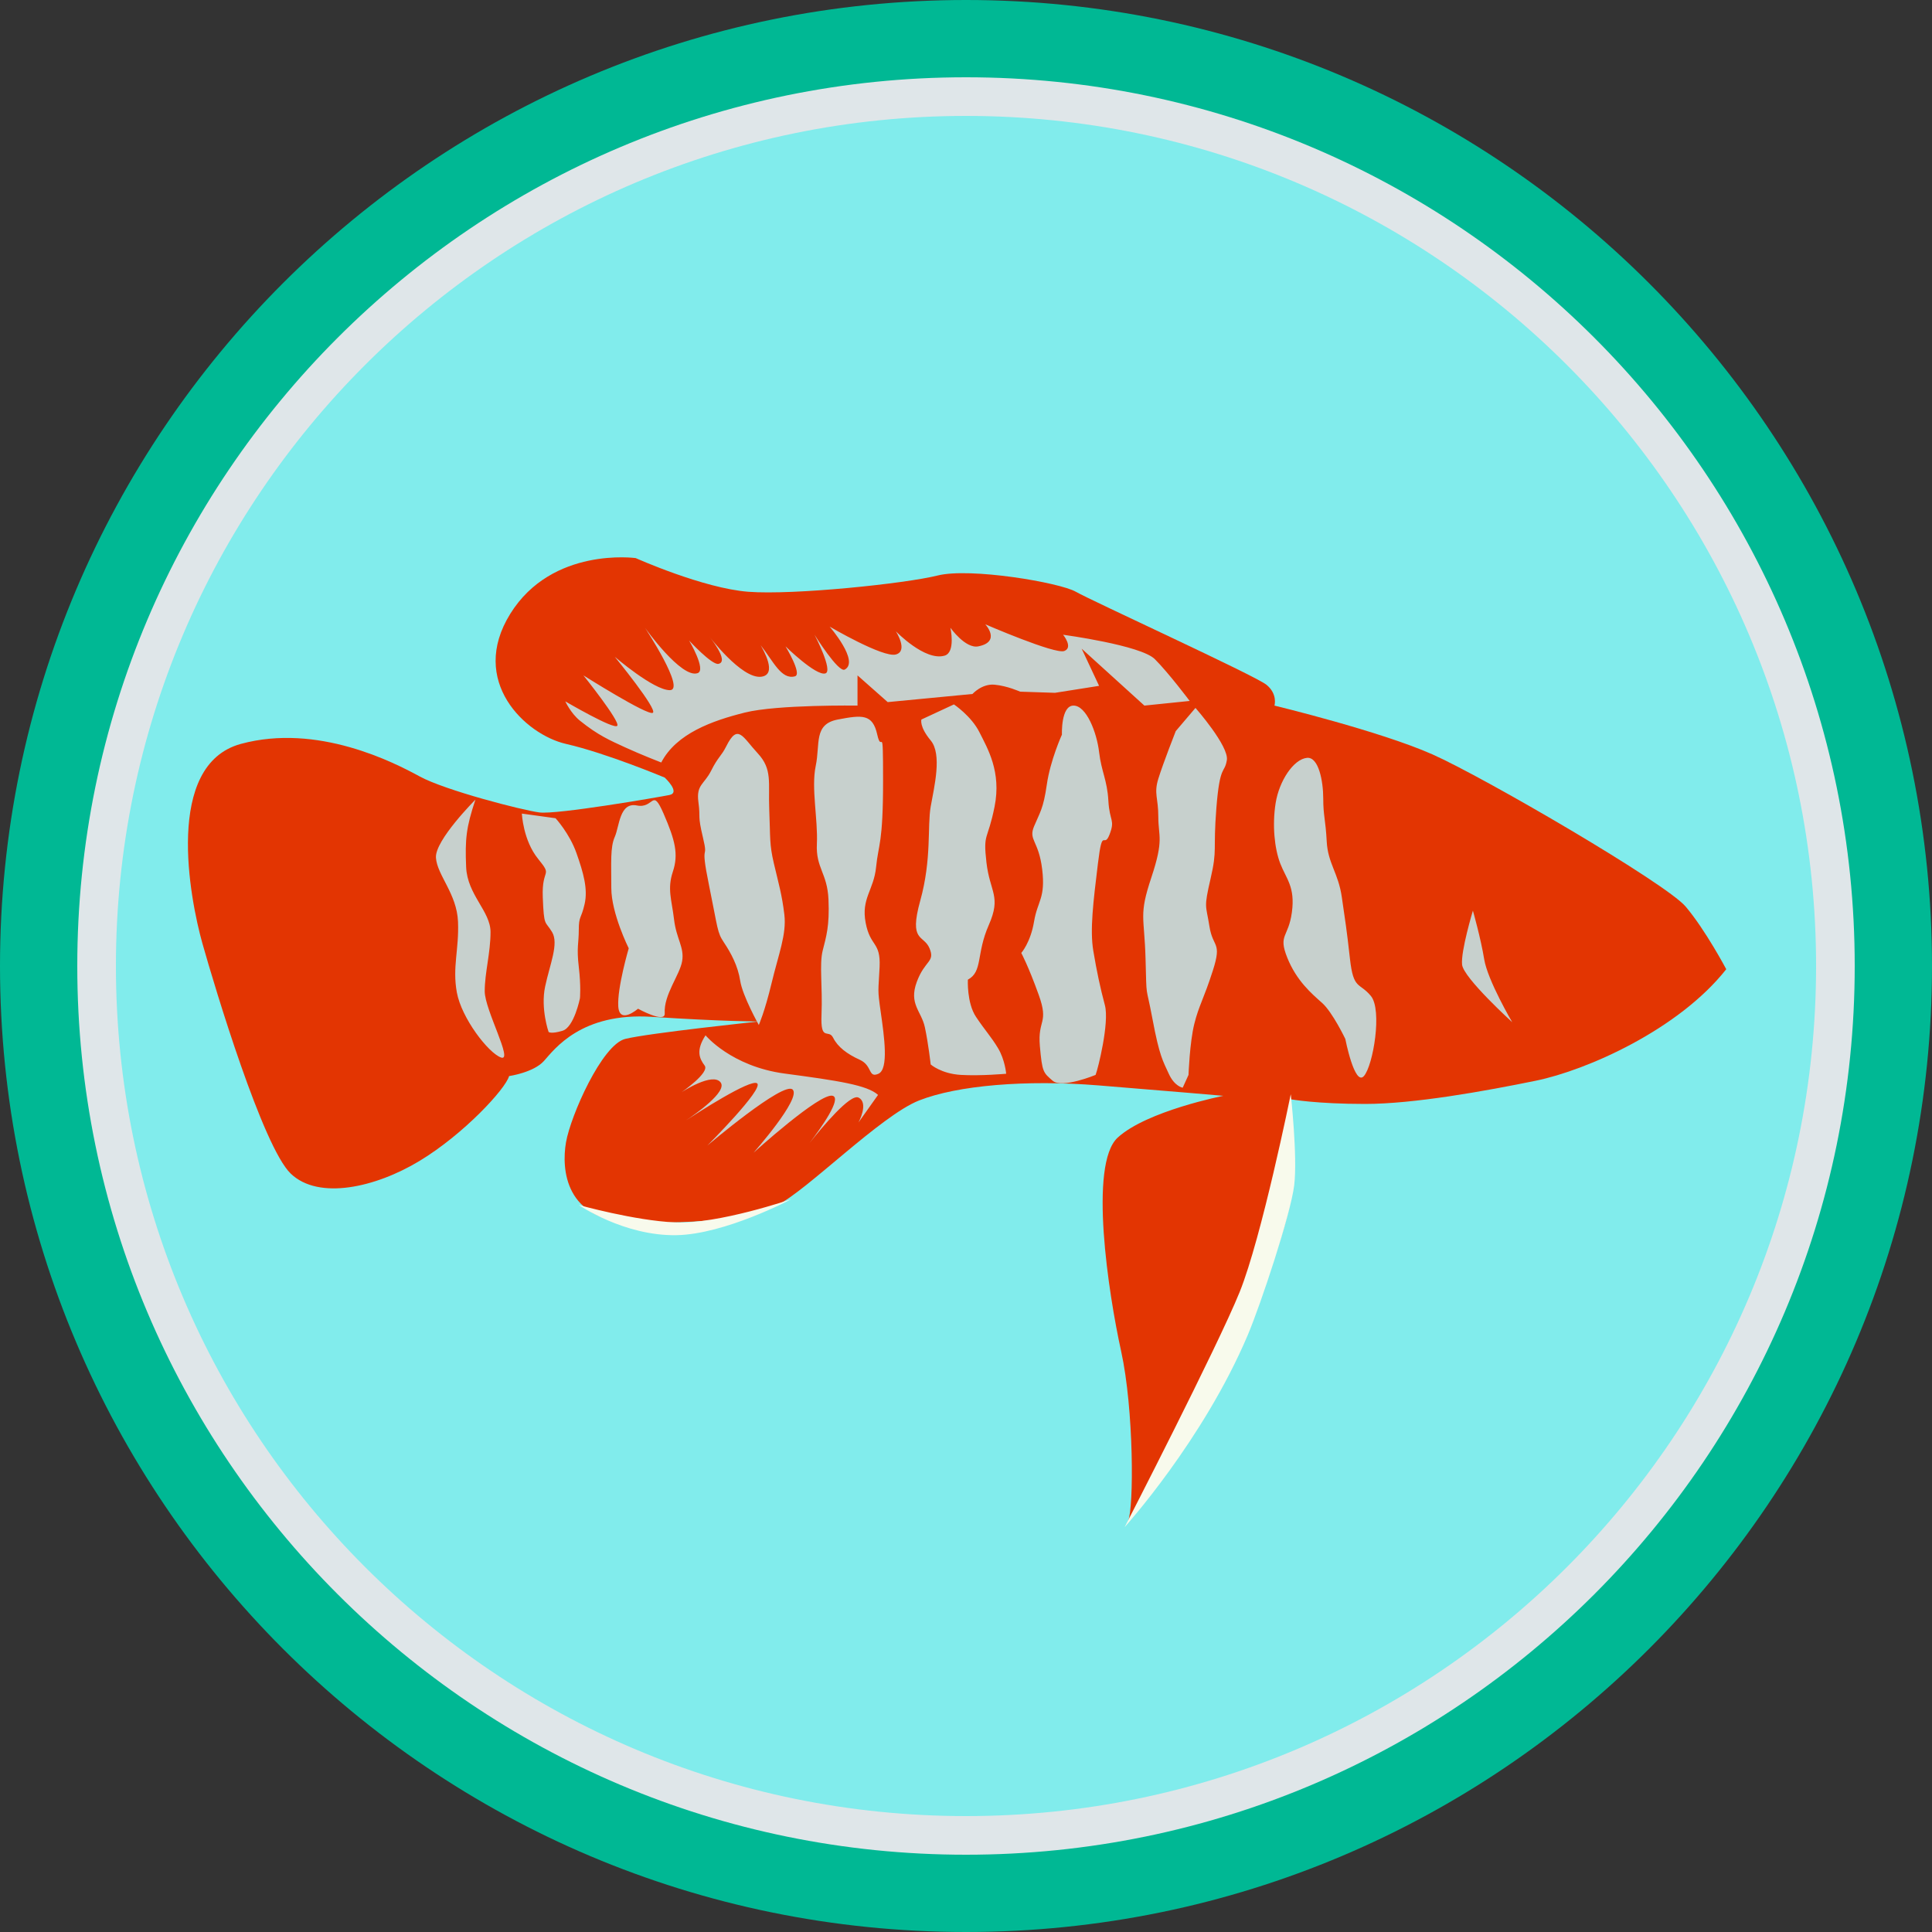 <?xml version="1.0" encoding="UTF-8" standalone="no"?><!DOCTYPE svg PUBLIC "-//W3C//DTD SVG 1.1//EN" "http://www.w3.org/Graphics/SVG/1.1/DTD/svg11.dtd"><svg width="100%" height="100%" viewBox="0 0 150 150" version="1.1" xmlns="http://www.w3.org/2000/svg" xmlns:xlink="http://www.w3.org/1999/xlink" xml:space="preserve" xmlns:serif="http://www.serif.com/" style="fill-rule:evenodd;clip-rule:evenodd;stroke-linejoin:round;stroke-miterlimit:2;"><rect x="0" y="0" width="150" height="150" fill="#333333" stroke="none"/><path id="base" d="M150,75c0,-41.394 -33.606,-75 -75,-75c-41.394,0 -75,33.606 -75,75c0,41.394 33.606,75 75,75c41.394,0 75,-33.606 75,-75Z" style="fill:#00b894;"/><path id="outline" d="M144,75c0,-38.082 -30.918,-69 -69,-69c-38.082,0 -69,30.918 -69,69c0,38.082 30.918,69 69,69c38.082,0 69,-30.918 69,-69Z" style="fill:#dfe6e9;"/><path id="core" d="M141,75c0,-36.426 -29.574,-66 -66,-66c-36.426,0 -66,29.574 -66,66c0,36.426 29.574,66 66,66c36.426,0 66,-29.574 66,-66Z" style="fill:#81ecec;"/><clipPath id="_clip1"><path d="M141,75c0,-36.426 -29.574,-66 -66,-66c-36.426,0 -66,29.574 -66,66c0,36.426 29.574,66 66,66c36.426,0 66,-29.574 66,-66Z"/></clipPath><g clip-path="url(#_clip1)"><g id="scarlet-badis"><path d="M134.025,75.25c0,0 -1.623,-3.065 -3.156,-4.869c-1.533,-1.803 -15.599,-10.009 -19.657,-11.812c-4.058,-1.804 -12.263,-3.787 -12.263,-3.787c-0,-0 0.27,-0.902 -0.631,-1.623c-0.902,-0.722 -13.526,-6.493 -14.788,-7.214c-1.263,-0.722 -8.206,-1.894 -10.731,-1.263c-2.525,0.632 -11.181,1.533 -14.698,1.263c-3.516,-0.271 -8.746,-2.615 -8.746,-2.615c-0,-0 -6.492,-0.902 -9.739,4.328c-3.246,5.23 1.173,9.378 4.329,10.099c3.156,0.722 7.664,2.615 7.664,2.615c0,0 1.263,1.172 0.361,1.353c-0.902,0.18 -8.747,1.533 -10.099,1.352c-1.353,-0.18 -7.304,-1.713 -9.288,-2.795c-1.984,-1.082 -7.935,-4.148 -13.886,-2.525c-5.951,1.623 -3.968,11.993 -2.976,15.51c0.992,3.516 4.689,15.779 6.853,17.853c2.164,2.074 6.583,1.082 10.009,-0.992c3.427,-2.073 6.673,-5.59 6.943,-6.582c0,0 1.894,-0.27 2.705,-1.172c0.812,-0.902 2.886,-3.787 8.386,-3.427c5.501,0.361 8.296,0.361 8.296,0.361c-0,-0 -8.566,0.902 -10.37,1.353c-1.803,0.45 -4.238,5.951 -4.598,8.025c-0.361,2.074 -0.091,6.131 5.23,6.222c5.32,0.09 8.926,-0.271 11.181,-1.353c2.254,-1.082 8.025,-6.943 11.001,-8.115c2.975,-1.173 8.295,-1.623 13.886,-1.173c5.59,0.451 9.738,0.812 9.738,0.812c0,-0 -5.951,1.172 -8.205,3.246c-2.255,2.074 -0.722,12.083 0.27,16.591c0.992,4.509 0.992,12.173 0.541,13.165c0,0 5.771,-7.484 7.034,-10.009c1.262,-2.524 6.221,-13.615 5.861,-17.673c-0.361,-4.058 -0.271,-5.05 -0.271,-5.05c0,0 1.984,0.361 5.771,0.361c3.787,0 9.288,-0.992 13.255,-1.803c3.968,-0.812 11.091,-3.968 14.788,-8.657Z" style="fill:#e33502;"/><path d="M53.269,86.981c0.655,-0.436 3.225,-2.215 2.682,-2.94c-0.622,-0.828 -3.038,0.76 -3.038,0.76c-0,-0 2.209,-1.519 1.795,-2.072c-0.414,-0.552 -0.69,-1.173 0.069,-2.347c0,-0 2.002,2.416 6.145,2.969c4.143,0.552 6.421,0.897 7.249,1.657l-1.518,2.14c-0,0 0.828,-1.519 -0,-1.933c-0.635,-0.317 -2.81,2.283 -3.792,3.517c-0.288,0.377 -0.489,0.626 -0.489,0.626c-0,-0 0.189,-0.25 0.489,-0.626c0.866,-1.138 2.515,-3.448 1.789,-3.655c-0.966,-0.276 -6.145,4.419 -6.145,4.419c0,-0 3.729,-4.212 3.038,-4.902c-0.69,-0.691 -6.628,4.349 -6.628,4.349c0,0 4.419,-4.418 3.867,-4.833c-0.497,-0.372 -4.668,2.319 -5.513,2.871c-0.094,0.063 -0.149,0.098 -0.149,0.098c-0,0 0.053,-0.035 0.149,-0.098Zm38.556,-2.533c0,-0 -0.631,-0.09 -1.082,-1.082c-0.451,-0.992 -0.721,-1.353 -1.262,-4.238c-0.541,-2.886 -0.451,-1.353 -0.541,-4.689c-0.09,-3.337 -0.541,-3.337 0.451,-6.312c0.992,-2.976 0.541,-3.156 0.541,-4.689c-0,-1.533 -0.361,-1.803 -0,-2.976c0.36,-1.172 1.352,-3.697 1.352,-3.697l1.533,-1.803c0,-0 2.615,2.976 2.435,4.058c-0.181,1.082 -0.541,0.27 -0.812,3.697c-0.27,3.426 0.09,3.156 -0.451,5.5c-0.541,2.344 -0.36,1.984 -0.09,3.697c0.271,1.713 0.992,1.172 0.271,3.426c-0.722,2.255 -1.082,2.706 -1.443,4.148c-0.361,1.443 -0.451,3.968 -0.451,3.968l-0.451,0.992Zm-6.763,-0.992c0,-0 -2.614,1.082 -3.336,0.451c-0.721,-0.631 -0.811,-0.631 -0.992,-2.705c-0.18,-2.074 0.722,-1.714 -0.09,-3.968c-0.811,-2.254 -1.352,-3.246 -1.352,-3.246c-0,-0 0.721,-0.812 0.991,-2.435c0.271,-1.623 0.902,-1.803 0.632,-4.057c-0.271,-2.255 -1.082,-2.255 -0.632,-3.337c0.451,-1.082 0.722,-1.352 0.992,-3.246c0.271,-1.893 1.173,-3.877 1.173,-3.877c-0,-0 -0.091,-2.254 0.901,-2.254c0.992,-0 1.804,2.074 1.984,3.606c0.18,1.533 0.631,2.165 0.721,3.788c0.091,1.623 0.541,1.442 0.091,2.615c-0.451,1.172 -0.542,-0.722 -0.902,2.254c-0.361,2.975 -0.631,5.14 -0.361,6.763c0.271,1.623 0.541,2.885 0.902,4.238c0.361,1.352 -0.541,4.959 -0.722,5.41Zm16.412,-24.617c-1.051,0.105 -2.165,1.804 -2.435,3.517c-0.271,1.713 -0.09,3.517 0.361,4.689c0.45,1.172 1.172,1.803 0.901,3.787c-0.27,1.984 -1.082,1.713 -0.36,3.517c0.721,1.803 1.893,2.795 2.705,3.516c0.811,0.722 1.803,2.796 1.803,2.796c0,-0 0.722,3.697 1.443,2.885c0.721,-0.812 1.443,-5.14 0.541,-6.222c-0.902,-1.082 -1.353,-0.451 -1.623,-2.885c-0.271,-2.435 -0.361,-2.886 -0.631,-4.779c-0.271,-1.894 -1.082,-2.615 -1.173,-4.328c-0.09,-1.714 -0.27,-1.984 -0.27,-3.337c-0,-1.352 -0.361,-3.246 -1.262,-3.156Zm-26.33,17.223c-0,-0 -0.09,1.803 0.631,2.885c0.721,1.082 1.172,1.533 1.713,2.435c0.541,0.902 0.631,1.984 0.631,1.984c0,-0 -1.983,0.18 -3.516,0.09c-1.533,-0.09 -2.345,-0.812 -2.345,-0.812c0,0 -0.18,-1.623 -0.451,-2.885c-0.27,-1.263 -1.262,-1.804 -0.631,-3.517c0.631,-1.713 1.443,-1.533 0.992,-2.615c-0.451,-1.082 -1.623,-0.451 -0.721,-3.697c0.901,-3.246 0.541,-5.771 0.811,-7.304c0.271,-1.532 0.902,-4.057 0,-5.139c-0.901,-1.082 -0.721,-1.623 -0.721,-1.623l2.525,-1.173c-0,0 1.352,0.902 1.983,2.165c0.632,1.262 1.714,3.065 1.173,5.77c-0.541,2.706 -0.902,1.984 -0.632,4.329c0.271,2.344 1.173,2.615 0.181,4.869c-0.992,2.254 -0.451,3.607 -1.623,4.238Zm-8.386,6.222c-0.992,-0.451 -1.713,-0.992 -2.074,-1.714c-0.361,-0.721 -0.992,0.361 -0.902,-1.803c0.09,-2.164 -0.18,-3.877 0.09,-4.959c0.271,-1.082 0.541,-1.894 0.451,-3.968c-0.09,-2.074 -0.992,-2.435 -0.901,-4.328c0.09,-1.894 -0.451,-4.328 -0.091,-6.042c0.361,-1.713 -0.18,-3.246 1.714,-3.606c1.893,-0.361 2.705,-0.451 3.065,1.172c0.361,1.623 0.451,-1.263 0.451,3.607c0,4.869 -0.36,4.869 -0.541,6.672c-0.18,1.804 -1.172,2.435 -0.811,4.328c0.36,1.894 1.172,1.443 1.082,3.427c-0.09,1.984 -0.181,1.623 0.09,3.517c0.27,1.893 0.631,4.418 -0.18,4.779c-0.812,0.36 -0.451,-0.632 -1.443,-1.082Zm-29.847,-20.199c0,0 -3.156,3.156 -3.065,4.509c0.09,1.352 1.623,2.795 1.713,4.959c0.09,2.164 -0.451,3.517 -0.09,5.501c0.36,1.983 2.434,4.689 3.426,5.049c0.992,0.361 -1.262,-3.697 -1.262,-5.139c-0,-1.443 0.451,-2.976 0.451,-4.599c-0,-1.623 -1.804,-2.886 -1.894,-5.05c-0.09,-2.164 -0,-3.065 0.721,-5.23Zm6.763,17.944c-0.902,0.271 -1.082,0.091 -1.082,0.091c0,-0 -0.631,-1.804 -0.27,-3.517c0.36,-1.713 1.082,-3.336 0.541,-4.238c-0.541,-0.902 -0.632,-0.361 -0.722,-2.705c-0.09,-2.345 0.812,-1.533 -0.36,-2.976c-1.173,-1.443 -1.263,-3.517 -1.263,-3.517l2.615,0.361c0,0 1.082,1.172 1.623,2.705c0.541,1.533 0.902,2.796 0.631,3.968c-0.27,1.172 -0.45,0.901 -0.45,1.984c-0,1.082 -0.181,1.352 -0,2.885c0.18,1.533 0.09,2.435 0.09,2.435c-0,-0 -0.451,2.254 -1.353,2.524Zm12.714,-22.091c-0.399,0.798 -0.631,0.811 -1.172,1.893c-0.541,1.082 -1.172,1.082 -0.992,2.435c0.18,1.352 -0.09,0.901 0.361,2.795c0.451,1.894 -0.271,0.09 0.451,3.607c0.721,3.517 0.631,3.697 1.172,4.508c0.541,0.812 1.082,1.804 1.262,2.976c0.181,1.172 1.443,3.427 1.443,3.427c-0,-0 0.451,-0.992 0.992,-3.247c0.541,-2.254 1.172,-3.787 0.992,-5.32c-0.181,-1.533 -0.451,-2.434 -0.812,-3.967c-0.36,-1.533 -0.27,-1.984 -0.36,-4.148c-0.091,-2.164 0.27,-3.156 -0.902,-4.418c-1.172,-1.263 -1.533,-2.345 -2.435,-0.541Zm57.967,12.764c0,0 -0.954,3.167 -0.839,4.197c0.114,1.031 3.892,4.465 3.892,4.465c-0,-0 -1.908,-3.244 -2.175,-4.884c-0.267,-1.641 -0.878,-3.778 -0.878,-3.778Zm-62.746,7.975c0.051,0.815 -2.074,-0.361 -2.074,-0.361c0,0 -1.442,1.263 -1.533,-0.18c-0.09,-1.443 0.812,-4.509 0.812,-4.509c-0,0 -1.353,-2.705 -1.353,-4.689c0,-1.983 -0.09,-3.156 0.271,-3.967c0.361,-0.812 0.361,-2.705 1.713,-2.435c1.353,0.271 1.172,-1.442 2.074,0.631c0.902,2.074 1.172,3.156 0.721,4.509c-0.45,1.353 -0.09,2.164 0.091,3.697c0.18,1.533 0.811,2.164 0.631,3.246c-0.181,1.082 -1.443,2.615 -1.353,4.058Zm22.182,-29.937c0,0 1.161,1.644 2.164,1.443c1.804,-0.361 0.541,-1.713 0.541,-1.713c0,-0 5.411,2.344 6.132,2.074c0.721,-0.271 -0.09,-1.263 -0.09,-1.263c-0,0 6.041,0.812 7.123,1.894c1.082,1.082 2.705,3.246 2.705,3.246l-3.516,0.361l-4.87,-4.419l1.353,2.886l-3.426,0.541l-2.706,-0.09c0,-0 -0.991,-0.451 -1.983,-0.541c-0.992,-0.091 -1.714,0.721 -1.714,0.721l-6.582,0.631l-2.345,-2.074l0,2.345c0,-0 -6.221,-0.091 -8.746,0.541c-2.525,0.631 -5.32,1.623 -6.492,3.877c-0,-0 -1.623,-0.631 -2.796,-1.172c-1.172,-0.541 -2.095,-0.929 -3.516,-2.074c-0.713,-0.575 -1.138,-1.501 -1.138,-1.501c-0,-0 3.802,2.23 4.037,1.894c0.235,-0.336 -2.629,-3.91 -2.629,-3.91c0,0 4.983,3.146 5.388,2.906c0.406,-0.241 -2.953,-4.349 -2.953,-4.349c-0,0 3.011,2.59 4.273,2.59c1.262,0 -1.929,-4.844 -1.929,-4.844c0,0 2.828,3.972 4.09,3.522c0.69,-0.247 -0.663,-2.53 -0.663,-2.53c-0,0 1.764,1.913 2.274,1.811c0.902,-0.18 -0.741,-2.172 -0.741,-2.172c-0,0 2.526,3.351 4.059,3.171c1.305,-0.154 0.147,-2.114 -0.038,-2.447c-0.035,-0.059 -0.032,-0.059 0,-0c0.974,1.23 1.603,2.706 2.664,2.414c0.584,-0.16 -0.734,-2.326 -0.734,-2.326c-0,-0 2.354,2.307 3.09,2.103c0.64,-0.177 -0.836,-3.005 -0.836,-3.005c0,0 1.852,2.971 2.345,2.705c1.172,-0.631 -1.173,-3.336 -1.173,-3.336c0,-0 4.148,2.435 5.14,2.164c0.992,-0.27 0,-1.803 0,-1.803c0,-0 2.254,2.344 3.787,1.893c0.871,-0.256 0.451,-2.164 0.451,-2.164Z" style="fill:#c7d0cd;"/><path d="M100.214,84.955c0,0 -2.257,11.125 -3.97,15.363c-1.714,4.238 -8.927,18.248 -8.927,18.248c-0,-0 6.095,-6.733 9.558,-14.912c1.007,-2.379 3.336,-9.378 3.607,-11.632c0.27,-2.254 -0.268,-7.067 -0.268,-7.067Zm-38.776,8.149c-0,0 -5.683,1.95 -9.017,1.804c-3.158,-0.139 -7.484,-1.353 -7.484,-1.353c-0,-0 3.495,2.412 7.574,2.344c3.788,-0.062 8.927,-2.795 8.927,-2.795Z" style="fill:#f8faec;"/></g></g></svg>